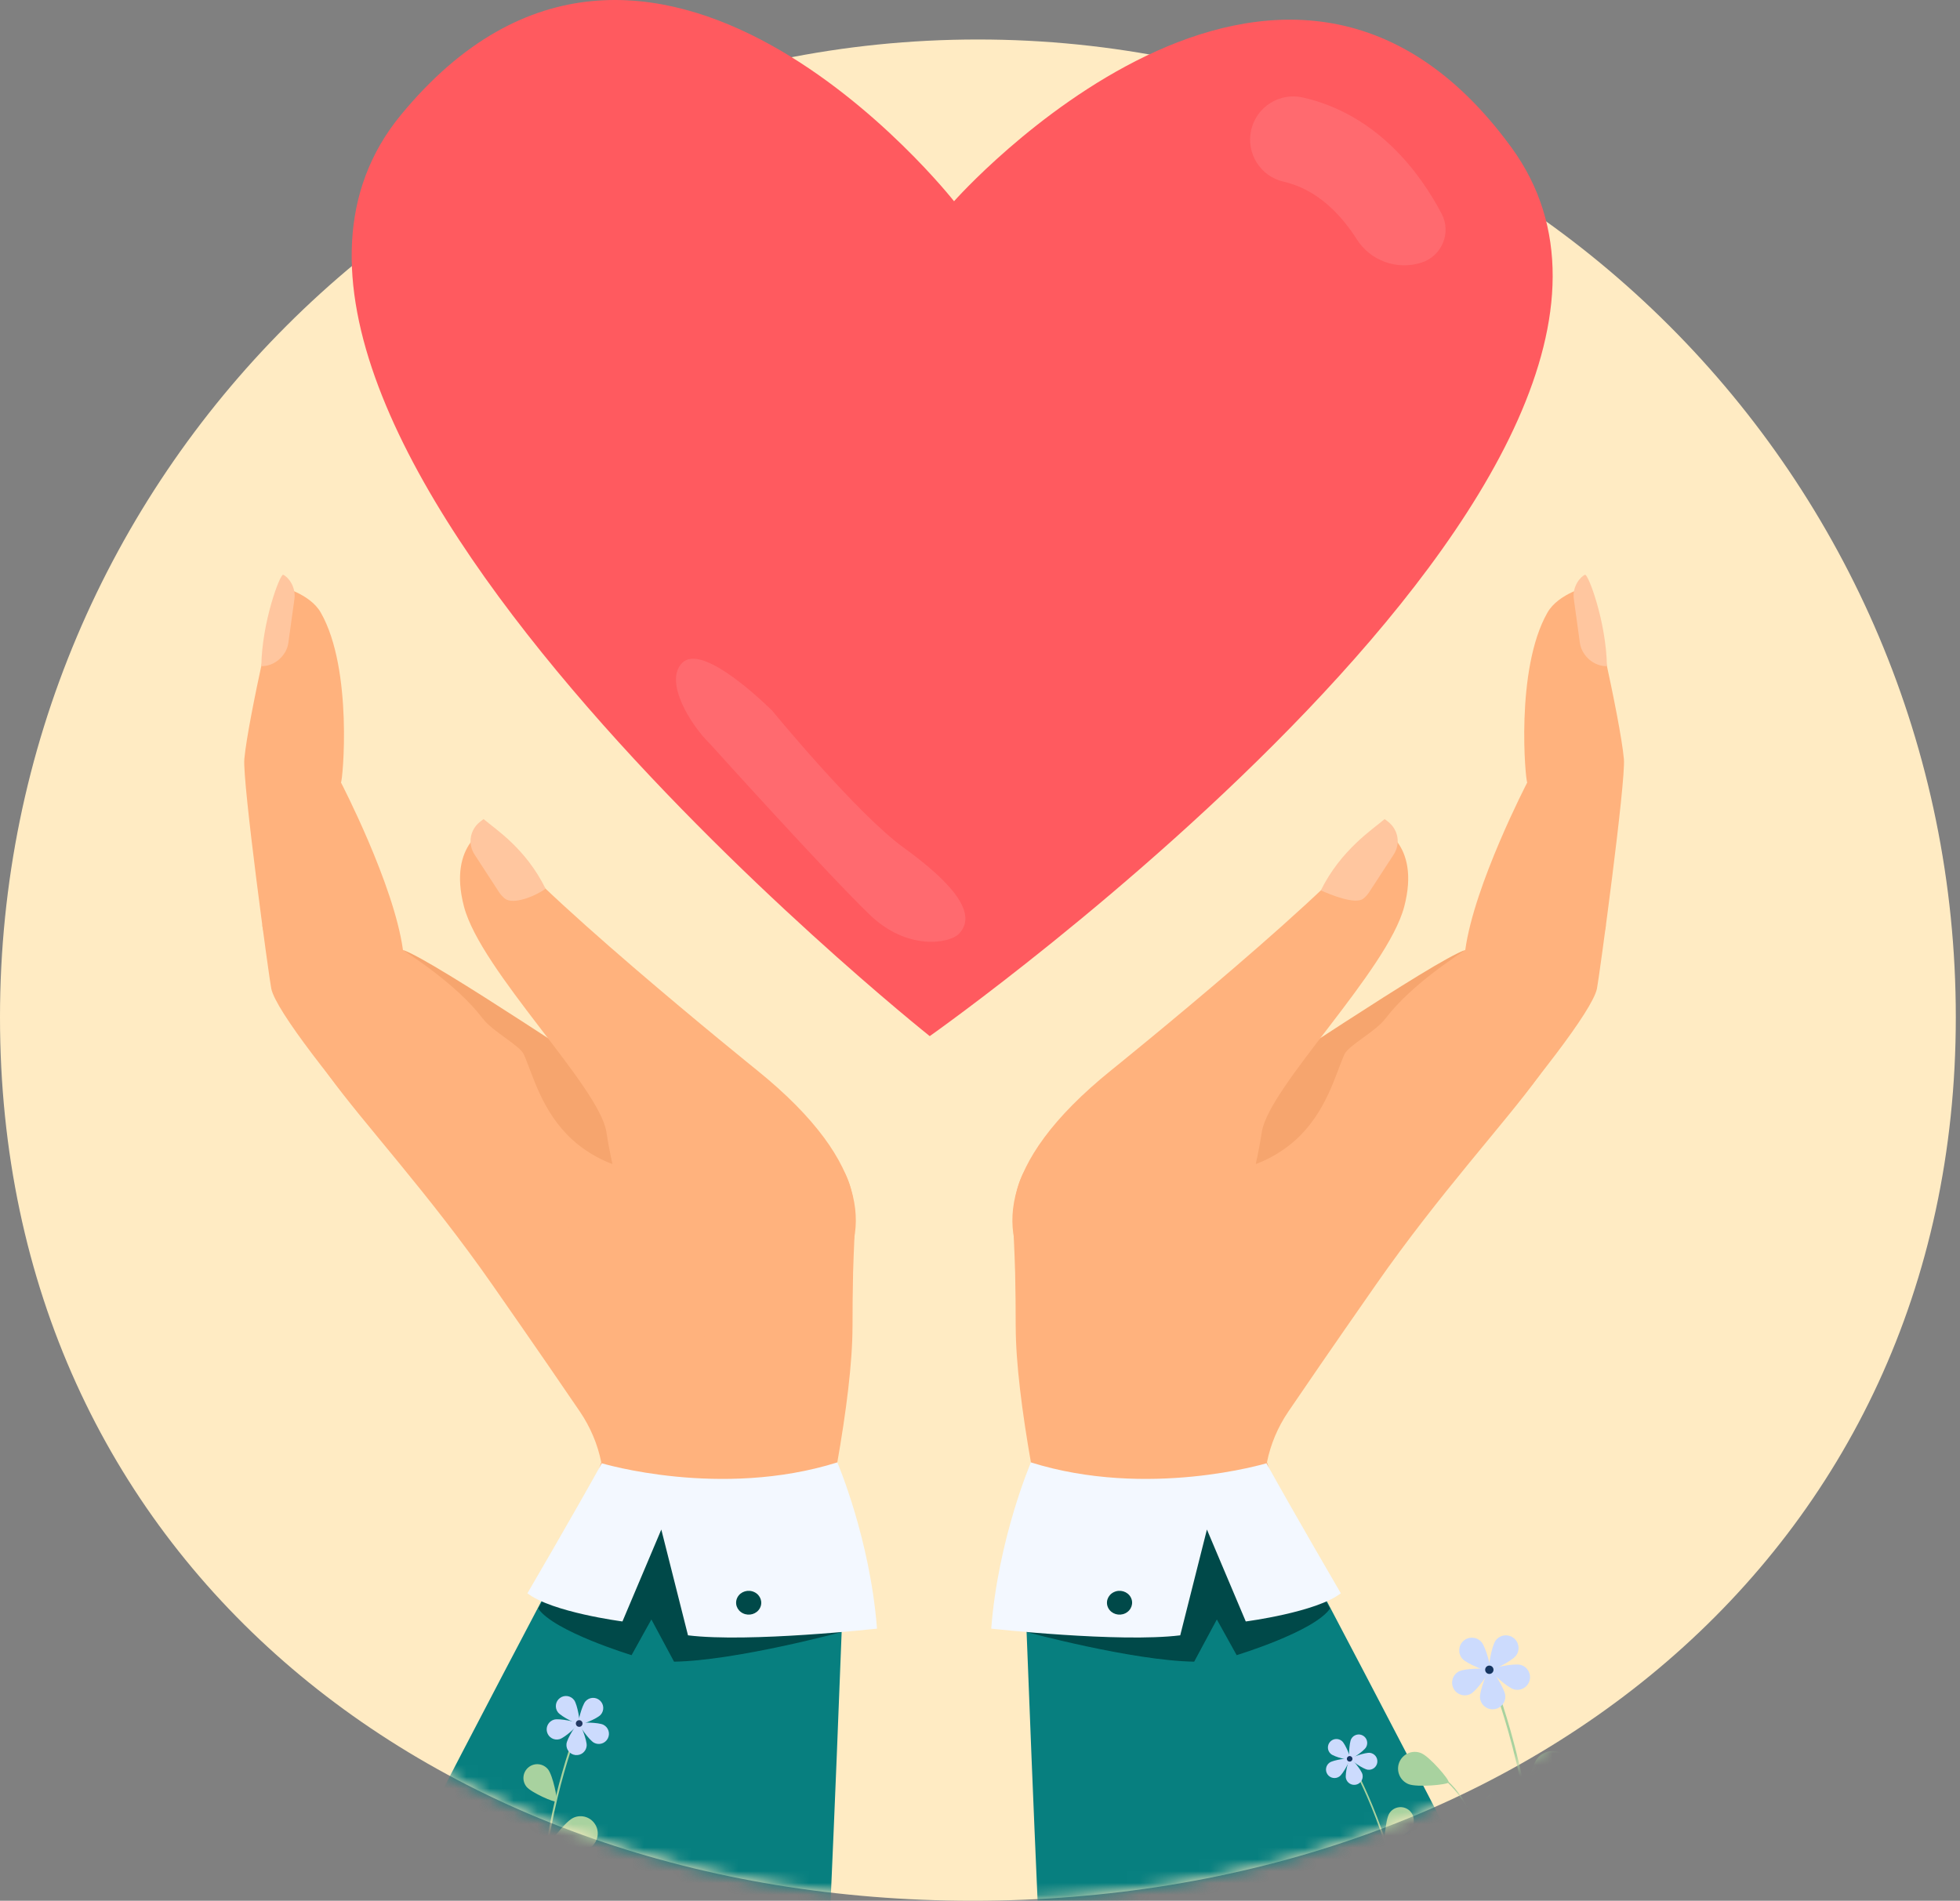 <svg width="166" height="161" viewBox="0 0 166 161" fill="none" xmlns="http://www.w3.org/2000/svg">
  <rect x="0" y="0" width="166" height="161" fill="#808080" stroke="none"/>
  <path d="M165.645 86.167C165.645 131.909 128.138 161 82.397 161C36.655 161 0 131.909 0 86.167C0 40.425 37.081 3.345 82.823 3.345C128.564 3.345 165.645 40.425 165.645 86.167Z" fill="#FFEBC3" />
  <mask id="mask0_902_5090" style="mask-type:alpha" maskUnits="userSpaceOnUse" x="0" y="3" width="166" height="158">
    <path d="M165.645 86.167C165.645 131.909 128.138 161 82.397 161C36.655 161 0 131.909 0 86.167C0 40.425 37.081 3.345 82.823 3.345C128.564 3.345 165.645 40.425 165.645 86.167Z" fill="#F7E3E2" />
  </mask>
  <g mask="url(#mask0_902_5090)">
    <path d="M22.24 78.547C22.781 80.936 23.842 85.552 27.871 91.123C30.777 95.139 36.303 101.08 41.713 108.843C45.614 114.441 47.877 117.744 49.121 119.579C50.005 120.884 50.617 122.336 50.923 123.858L41.564 151.977L63.812 153.923C63.812 153.923 72.195 124.633 72.202 112.349L72.203 112.338C72.202 110.914 72.216 109.396 72.252 107.773C72.41 100.257 74.595 94.333 52.868 94.127C52.778 94.126 52.693 94.062 52.596 94.028C51.749 93.699 50.456 93.108 48.549 91.572C48.228 91.313 47.891 91.031 47.537 90.718C45.416 88.845 43.404 87.367 41.511 86.199C31.633 80.09 21.748 76.376 22.24 78.547Z" fill="#FFB27D" />
    <path d="M20.694 64.288C21.02 60.756 23.649 49.643 23.649 49.643C23.649 49.643 26.223 50.234 27.166 51.883C29.925 56.708 29.023 66.218 28.877 66.274C28.873 66.275 33.365 74.911 34.128 80.466C34.128 80.466 46.041 86.932 48.55 91.572C48.702 91.855 48.824 92.133 48.912 92.4C49.253 93.443 49.398 94.87 49.378 96.456C49.294 102.077 47.074 109.679 43.755 109.094C42.936 108.947 23.769 87.514 22.975 83.74C22.79 82.849 20.52 66.173 20.694 64.288Z" fill="#FFB27D" />
    <path d="M51.651 88.336C51.651 88.336 52.218 93.79 46.574 89.006L46.117 95.274L53.979 99.461L56.648 94.862L51.651 88.336Z" fill="#FFB27D" />
    <path d="M24.205 55.133C24.312 54.927 24.386 54.699 24.421 54.459C24.421 54.459 24.721 52.306 24.937 50.727C25.078 49.686 24.381 48.842 23.984 48.685C23.732 48.585 22.191 52.623 22.131 56.424C23.036 56.439 23.816 55.88 24.205 55.133Z" fill="#FFC69F" />
    <path d="M34.128 80.466C36.7 81.309 52.366 91.965 53.213 92.292C55.172 94.767 55.502 98.432 54.545 98.841C53.254 99.395 50.376 98.283 48.456 96.519C45.883 94.158 45.136 91.047 44.368 89.316C44.021 88.536 41.742 87.402 40.878 86.264C38.607 83.27 34.422 80.697 34.128 80.466Z" fill="#F6A56E" />
    <path d="M64.104 90.645C64.104 90.645 43.71 74.219 41.455 70.049C41.455 70.049 37.867 71.347 39.298 76.795C40.731 82.245 50.76 92.028 51.359 95.888C53.609 110.388 61.844 114.851 61.844 114.851C61.844 114.851 84.197 106.867 64.104 90.645Z" fill="#FFB27D" />
    <path d="M42.767 76.118C42.579 75.972 42.413 75.791 42.277 75.585C42.277 75.585 41.07 73.736 40.188 72.376C39.608 71.48 39.792 70.317 40.629 69.63C40.835 69.462 40.959 69.379 40.959 69.379C41.949 70.234 44.506 71.829 46.209 75.277C45.27 75.95 43.446 76.652 42.767 76.118Z" fill="#FFC69F" />
    <path d="M71.559 130.89C71.559 130.89 71.461 133.602 71.296 137.897C71.291 138.009 71.288 138.123 71.283 138.238C71.058 144.112 70.715 152.781 70.327 161.52C57.401 161.513 44.617 161.502 32.454 161.487C36.043 154.314 42.148 142.662 45.85 135.633C47.607 132.295 48.823 129.999 48.97 129.723C48.979 129.704 48.985 129.695 48.985 129.695C49.191 129.397 49.419 129.126 49.669 128.884C50.012 128.546 50.393 128.259 50.808 128.017C54.23 126.007 59.914 126.962 64.468 128.29C66.566 128.901 68.423 129.591 69.711 130.106C70.585 130.457 71.198 130.726 71.44 130.836C71.519 130.872 71.559 130.89 71.559 130.89Z" fill="#077F7F" />
    <path d="M71.289 138.237C71.289 138.237 62.288 140.669 57.088 140.748L55.168 137.172L53.49 140.196C53.49 140.196 46.919 138.199 45.58 136.248L50.158 128.004L71.49 128.431L71.289 138.237Z" fill="#004949" />
    <path d="M70.915 123.87C70.915 123.87 73.688 130.313 74.276 137.95C74.276 137.95 63.433 139.154 58.269 138.517L56.009 129.557L52.718 137.342C52.718 137.342 46.745 136.567 44.669 134.956C44.669 134.956 48.535 128.332 50.97 123.944C50.97 123.944 61.02 126.974 70.915 123.87Z" fill="#F3F8FF" />
    <path d="M64.356 136.218C64.625 135.723 64.419 135.115 63.895 134.86C63.371 134.604 62.73 134.798 62.462 135.293C62.193 135.788 62.399 136.396 62.923 136.651C63.446 136.907 64.088 136.713 64.356 136.218Z" fill="#004949" />
    <path d="M135.986 78.547C135.446 80.936 134.384 85.552 130.356 91.123C127.45 95.139 121.924 101.08 116.514 108.843C112.612 114.441 110.35 117.744 109.105 119.579C108.221 120.884 107.609 122.336 107.304 123.858L116.663 151.977L94.415 153.923C94.415 153.923 86.034 124.633 86.025 112.349L86.023 112.338C86.025 110.914 86.011 109.396 85.975 107.773C85.817 100.257 83.632 94.333 105.358 94.127C105.449 94.126 105.533 94.063 105.63 94.028C106.478 93.699 107.771 93.109 109.678 91.572C109.999 91.314 110.337 91.031 110.69 90.719C112.811 88.845 114.823 87.367 116.715 86.199C126.594 80.09 136.479 76.376 135.986 78.547Z" fill="#FFB27D" />
    <path d="M137.534 64.288C137.207 60.755 134.578 49.643 134.578 49.643C134.578 49.643 132.004 50.234 131.062 51.884C128.302 56.708 129.204 66.219 129.349 66.275C129.354 66.275 124.863 74.911 124.099 80.466C124.099 80.466 112.186 86.932 109.677 91.572C109.525 91.855 109.404 92.133 109.315 92.4C108.974 93.443 108.829 94.87 108.85 96.456C108.933 102.077 111.153 109.679 114.473 109.094C115.292 108.947 134.459 87.514 135.252 83.74C135.437 82.848 137.707 66.173 137.534 64.288Z" fill="#FFB27D" />
    <path d="M106.577 88.335C106.577 88.335 106.01 93.789 111.655 89.006L112.111 95.274L104.248 99.461L101.579 94.862L106.577 88.335Z" fill="#FFB27D" />
    <path d="M134.024 55.133C133.915 54.926 133.843 54.699 133.806 54.459C133.806 54.459 133.505 52.306 133.292 50.727C133.149 49.685 133.846 48.842 134.244 48.685C134.496 48.585 136.037 52.622 136.096 56.424C135.192 56.439 134.412 55.88 134.024 55.133Z" fill="#FFC69F" />
    <path d="M124.1 80.466C121.529 81.309 105.861 91.964 105.015 92.292C103.055 94.767 102.726 98.432 103.683 98.84C104.974 99.394 107.852 98.283 109.771 96.519C112.345 94.158 113.092 91.047 113.86 89.315C114.206 88.536 116.487 87.402 117.35 86.263C119.62 83.27 123.805 80.696 124.1 80.466Z" fill="#F6A56E" />
    <path d="M94.122 90.645C94.122 90.645 114.517 74.219 116.772 70.049C116.772 70.049 120.36 71.347 118.929 76.796C117.496 82.245 107.466 92.028 106.867 95.888C104.617 110.388 96.383 114.851 96.383 114.851C96.383 114.851 74.03 106.867 94.122 90.645Z" fill="#FFB27D" />
    <path d="M115.462 76.118C115.649 75.971 115.814 75.791 115.951 75.585C115.951 75.585 117.158 73.735 118.04 72.376C118.621 71.48 118.436 70.317 117.599 69.63C117.393 69.462 117.269 69.379 117.269 69.379C116.279 70.234 113.57 71.972 111.867 75.42C112.686 75.781 114.782 76.651 115.462 76.118Z" fill="#FFC69F" />
    <path d="M125.804 161.547C113.742 161.546 100.943 161.542 87.901 161.536C87.515 152.792 87.17 144.115 86.946 138.238C86.939 138.123 86.937 138.008 86.932 137.896C86.767 133.601 86.67 130.89 86.67 130.89C86.67 130.89 86.711 130.872 86.788 130.836C87.031 130.726 87.642 130.457 88.517 130.106C89.804 129.591 91.662 128.901 93.76 128.29C98.315 126.961 103.997 126.006 107.419 128.017C107.836 128.258 108.216 128.546 108.559 128.884C108.809 129.126 109.037 129.397 109.243 129.694C109.243 129.694 109.249 129.704 109.258 129.722C109.405 129.998 110.621 132.295 112.378 135.632C116.089 142.681 122.219 154.38 125.804 161.547Z" fill="#077F7F" />
    <path d="M86.937 138.237C86.937 138.237 95.939 140.669 101.14 140.748L103.059 137.172L104.737 140.196C104.737 140.196 111.309 138.2 112.647 136.248L108.069 128.004L86.737 128.431L86.937 138.237Z" fill="#004949" />
    <path d="M87.313 123.87C87.313 123.87 84.54 130.313 83.952 137.95C83.952 137.95 94.796 139.153 99.959 138.517L102.219 129.556L105.509 137.342C105.509 137.342 111.484 136.567 113.559 134.955C113.559 134.955 109.693 128.332 107.259 123.944C107.259 123.944 97.208 126.973 87.313 123.87Z" fill="#F3F8FF" />
    <path d="M93.871 136.218C93.602 135.723 93.808 135.115 94.332 134.86C94.856 134.604 95.497 134.798 95.766 135.293C96.034 135.788 95.828 136.396 95.304 136.651C94.781 136.907 94.139 136.713 93.871 136.218Z" fill="#004949" />
    <path d="M119.292 151.12C120.016 151.413 122.609 151.176 122.694 150.969C122.777 150.761 121.081 148.786 120.357 148.492C119.63 148.197 118.805 148.548 118.51 149.273C118.216 149.999 118.566 150.826 119.292 151.12Z" fill="#A8D29F" />
    <path d="M125.83 152.358C125.424 153.026 125.239 155.623 125.43 155.74C125.621 155.856 127.844 154.502 128.252 153.834C128.659 153.164 128.447 152.292 127.778 151.885C127.111 151.477 126.238 151.688 125.83 152.358Z" fill="#A8D29F" />
    <path d="M122.337 157.441C123.082 157.679 125.649 157.245 125.718 157.031C125.785 156.819 123.944 154.977 123.199 154.739C122.452 154.501 121.654 154.913 121.417 155.659C121.179 156.405 121.591 157.202 122.337 157.441Z" fill="#A8D29F" />
    <path d="M126.113 159.955C126.11 159.895 125.823 154.017 122.605 150.981L122.673 150.909C125.92 153.973 126.209 159.891 126.212 159.95L126.113 159.955Z" fill="#A8D29F" />
    <path d="M136.854 151.246C136.403 151.547 134.609 151.744 134.523 151.615C134.438 151.486 135.315 149.91 135.768 149.61C136.219 149.309 136.829 149.433 137.129 149.885C137.429 150.336 137.307 150.947 136.854 151.246Z" fill="#A8D29F" />
    <path d="M132.587 152.991C132.955 153.389 133.439 155.127 133.327 155.233C133.213 155.338 131.516 154.726 131.147 154.329C130.778 153.931 130.801 153.31 131.199 152.941C131.595 152.571 132.217 152.595 132.587 152.991Z" fill="#A8D29F" />
    <path d="M135.661 155.959C135.187 156.225 133.385 156.285 133.309 156.149C133.234 156.015 134.229 154.509 134.702 154.244C135.175 153.98 135.774 154.149 136.039 154.623C136.303 155.096 136.134 155.694 135.661 155.959Z" fill="#A8D29F" />
    <path d="M133.444 158.189C133.438 158.149 132.819 154.117 134.585 151.612L134.528 151.572C132.747 154.101 133.37 158.159 133.376 158.2L133.444 158.189Z" fill="#A8D29F" />
    <path d="M130.26 159.612L130.054 159.578C129.248 149.143 126.062 141.654 126.018 141.552L126.204 141.471C126.249 141.575 129.457 149.113 130.26 159.612Z" fill="#A8D29F" />
    <path d="M123.855 140.502C124.248 140.948 126.088 141.663 126.214 141.551C126.342 141.439 125.86 139.524 125.467 139.079C125.074 138.634 124.396 138.592 123.95 138.984C123.506 139.378 123.462 140.057 123.855 140.502Z" fill="#CCDBFD" />
    <path d="M126.676 138.95C126.321 139.426 125.999 141.374 126.135 141.476C126.27 141.577 128.045 140.711 128.399 140.235C128.754 139.759 128.656 139.086 128.18 138.731C127.704 138.375 127.03 138.474 126.676 138.95Z" fill="#CCDBFD" />
    <path d="M128.792 141.022C128.219 140.865 126.289 141.277 126.243 141.441C126.2 141.605 127.654 142.94 128.227 143.096C128.799 143.252 129.39 142.915 129.546 142.341C129.703 141.769 129.366 141.178 128.792 141.022Z" fill="#CCDBFD" />
    <path d="M127.487 143.604C127.429 143.013 126.359 141.354 126.191 141.37C126.021 141.386 125.29 143.22 125.346 143.811C125.404 144.403 125.929 144.835 126.52 144.778C127.112 144.721 127.543 144.196 127.487 143.604Z" fill="#CCDBFD" />
    <path d="M124.56 143.477C125.085 143.2 126.217 141.583 126.138 141.433C126.059 141.284 124.087 141.296 123.56 141.573C123.035 141.849 122.832 142.499 123.107 143.025C123.384 143.551 124.033 143.754 124.56 143.477Z" fill="#CCDBFD" />
    <path d="M125.788 141.378C125.818 141.185 126 141.053 126.193 141.084C126.386 141.115 126.517 141.296 126.487 141.49C126.456 141.683 126.274 141.814 126.081 141.783C125.889 141.753 125.757 141.571 125.788 141.378Z" fill="#163560" />
    <path d="M130.201 148.941C129.617 149.66 128.987 152.675 129.191 152.842C129.397 153.008 132.219 151.776 132.803 151.057C133.387 150.339 133.279 149.283 132.561 148.699C131.841 148.114 130.787 148.223 130.201 148.941Z" fill="#A8D29F" />
    <path d="M118.638 160.679L118.5 160.676C117.048 153.822 114.277 149.132 114.238 149.069L114.355 148.998C114.394 149.063 117.186 153.783 118.638 160.679Z" fill="#A8D29F" />
    <path d="M112.713 148.561C113.012 148.822 114.296 149.135 114.37 149.05C114.444 148.965 113.958 147.736 113.657 147.475C113.356 147.214 112.903 147.245 112.642 147.545C112.382 147.846 112.412 148.3 112.713 148.561Z" fill="#CCDBFD" />
    <path d="M114.446 147.283C114.254 147.63 114.211 148.952 114.31 149.007C114.409 149.062 115.51 148.332 115.704 147.985C115.897 147.638 115.774 147.199 115.426 147.006C115.079 146.812 114.641 146.936 114.446 147.283Z" fill="#CCDBFD" />
    <path d="M116.033 148.472C115.639 148.419 114.393 148.863 114.378 148.975C114.363 149.087 115.445 149.846 115.84 149.899C116.233 149.952 116.596 149.677 116.649 149.282C116.702 148.888 116.426 148.526 116.033 148.472Z" fill="#CCDBFD" />
    <path d="M115.394 150.301C115.304 149.914 114.448 148.907 114.337 148.932C114.227 148.957 113.902 150.238 113.992 150.626C114.082 151.013 114.467 151.254 114.856 151.164C115.242 151.075 115.483 150.688 115.394 150.301Z" fill="#CCDBFD" />
    <path d="M113.439 150.473C113.763 150.245 114.372 149.072 114.308 148.979C114.242 148.886 112.934 149.069 112.608 149.298C112.283 149.527 112.207 149.976 112.435 150.301C112.665 150.625 113.114 150.703 113.439 150.473Z" fill="#CCDBFD" />
    <path d="M114.07 148.973C114.074 148.842 114.182 148.739 114.315 148.742C114.444 148.745 114.548 148.854 114.544 148.985C114.541 149.116 114.431 149.219 114.302 149.215C114.171 149.212 114.067 149.103 114.07 148.973Z" fill="#163560" />
    <path d="M117.663 153.604C117.338 154.132 117.184 156.188 117.336 156.281C117.486 156.373 119.251 155.308 119.575 154.78C119.899 154.252 119.735 153.561 119.207 153.236C118.679 152.912 117.988 153.076 117.663 153.604Z" fill="#A8D29F" />
    <path d="M140.774 159.772L140.956 159.745C141.674 150.449 144.512 143.781 144.552 143.69L144.385 143.618C144.346 143.709 141.487 150.424 140.774 159.772Z" fill="#A8D29F" />
    <path d="M146.475 142.754C146.125 143.151 144.487 143.788 144.375 143.689C144.26 143.589 144.69 141.883 145.04 141.487C145.39 141.091 145.994 141.053 146.391 141.402C146.788 141.753 146.825 142.358 146.475 142.754Z" fill="#CCDBFD" />
    <path d="M143.965 141.372C144.281 141.796 144.569 143.531 144.448 143.621C144.326 143.711 142.746 142.941 142.431 142.516C142.115 142.092 142.202 141.493 142.626 141.176C143.049 140.86 143.65 140.947 143.965 141.372Z" fill="#CCDBFD" />
    <path d="M142.081 143.217C142.592 143.078 144.31 143.445 144.35 143.591C144.39 143.736 143.094 144.925 142.585 145.064C142.074 145.204 141.548 144.903 141.409 144.393C141.27 143.882 141.57 143.356 142.081 143.217Z" fill="#CCDBFD" />
    <path d="M143.242 145.517C143.292 144.99 144.245 143.513 144.396 143.527C144.545 143.542 145.198 145.175 145.148 145.702C145.096 146.228 144.628 146.614 144.102 146.562C143.577 146.511 143.191 146.044 143.242 145.517Z" fill="#CCDBFD" />
    <path d="M145.849 145.404C145.381 145.158 144.373 143.717 144.442 143.583C144.512 143.45 146.27 143.463 146.74 143.708C147.208 143.954 147.387 144.533 147.141 145.001C146.896 145.469 146.317 145.65 145.849 145.404Z" fill="#CCDBFD" />
    <path d="M144.754 143.534C144.729 143.362 144.566 143.245 144.394 143.273C144.222 143.3 144.105 143.461 144.132 143.633C144.159 143.805 144.322 143.923 144.492 143.895C144.666 143.868 144.782 143.706 144.754 143.534Z" fill="#163560" />
    <path d="M140.349 152.76C140.87 153.399 141.432 156.083 141.249 156.232C141.066 156.381 138.552 155.283 138.032 154.643C137.513 154.004 137.608 153.063 138.248 152.543C138.89 152.022 139.829 152.119 140.349 152.76Z" fill="#A8D29F" />
    <path d="M111.295 161.397C111.295 161.397 112.326 158.687 116.069 158.517C119.811 158.346 122.387 160.558 125.479 159.538C128.571 158.517 133.689 156.212 138.531 157.747C143.373 159.282 144.188 161.397 144.188 161.397H111.295Z" fill="#A8D29F" />
    <path d="M40.105 161.193H46.569C46.915 160.899 46.33 160.232 45.718 160.187C45.452 160.167 45.115 160.222 44.73 160.304C44.642 159.122 44.133 153.81 42.219 154.023C40.067 154.263 42.219 156.363 42.828 157.607C43.279 158.527 43.754 159.848 43.972 160.471C43.797 160.51 43.616 160.547 43.431 160.581C43.146 159.705 42.084 156.757 40.734 156.929C39.149 157.13 39.786 158.312 40.91 159.013C41.734 159.529 42.746 160.262 43.227 160.617C42.819 160.682 42.394 160.728 41.963 160.718C40.856 160.691 40.315 161.018 40.105 161.193Z" fill="#A8D29F" />
    <path d="M45.76 160.513L45.924 160.487C46.568 152.147 49.115 146.162 49.151 146.081L49.001 146.016C48.965 146.098 46.401 152.123 45.76 160.513Z" fill="#A8D29F" />
    <path d="M50.877 145.241C50.564 145.597 49.093 146.17 48.992 146.08C48.891 145.991 49.276 144.46 49.589 144.104C49.904 143.748 50.446 143.715 50.802 144.029C51.157 144.342 51.192 144.886 50.877 145.241Z" fill="#CCDBFD" />
    <path d="M48.625 144.002C48.908 144.382 49.166 145.939 49.057 146.02C48.948 146.101 47.531 145.408 47.247 145.028C46.964 144.647 47.041 144.109 47.422 143.826C47.802 143.542 48.341 143.621 48.625 144.002Z" fill="#CCDBFD" />
    <path d="M46.934 145.656C47.391 145.531 48.934 145.861 48.969 145.992C49.005 146.123 47.843 147.189 47.385 147.314C46.927 147.44 46.455 147.17 46.33 146.712C46.206 146.254 46.475 145.781 46.934 145.656Z" fill="#CCDBFD" />
    <path d="M47.976 147.721C48.021 147.249 48.877 145.923 49.012 145.936C49.146 145.949 49.732 147.414 49.686 147.886C49.64 148.358 49.221 148.704 48.749 148.659C48.276 148.614 47.931 148.193 47.976 147.721Z" fill="#CCDBFD" />
    <path d="M50.316 147.62C49.895 147.399 48.991 146.106 49.054 145.986C49.117 145.866 50.694 145.877 51.114 146.097C51.535 146.318 51.697 146.838 51.475 147.257C51.256 147.678 50.736 147.839 50.316 147.62Z" fill="#CCDBFD" />
    <path d="M49.334 145.941C49.309 145.787 49.164 145.682 49.01 145.706C48.855 145.731 48.75 145.876 48.775 146.03C48.799 146.185 48.944 146.29 49.099 146.265C49.253 146.241 49.358 146.095 49.334 145.941Z" fill="#233862" />
    <path d="M46.412 149.865C46.819 150.366 47.26 152.473 47.117 152.589C46.973 152.706 45.002 151.846 44.593 151.343C44.186 150.841 44.261 150.103 44.764 149.695C45.265 149.286 46.003 149.363 46.412 149.865Z" fill="#A8D29F" />
    <path d="M48.529 153.986C47.804 154.338 46.204 156.486 46.304 156.693C46.405 156.9 49.083 156.96 49.807 156.607C50.53 156.254 50.831 155.382 50.478 154.657C50.125 153.933 49.252 153.632 48.529 153.986Z" fill="#A8D29F" />
  </g>
  <path d="M128.016 12.501C108.497 -14.293 80.802 17.046 80.802 17.046C80.802 17.046 54.979 -15.853 33.934 9.759C12.89 35.369 78.743 87.763 78.743 87.763C78.743 87.763 147.532 39.294 128.016 12.501Z" fill="#FF5A5F" />
  <path opacity="0.1" d="M120.39 22.243C118.328 22.906 116.072 22.098 114.911 20.269C113.668 18.309 111.653 16.058 108.724 15.393C106.754 14.945 105.519 12.985 105.967 11.015C106.415 9.045 108.373 7.81 110.345 8.258C116.692 9.7 120.325 14.733 122.097 18.102C122.943 19.711 122.122 21.694 120.39 22.243Z" fill="white" />
  <path opacity="0.1" d="M73.654 77.475C70.005 73.954 60.125 62.998 60.125 62.998C58.527 61.453 56.215 57.759 57.761 56.162C59.307 54.565 63.783 58.625 65.379 60.171C65.379 60.171 72.539 68.907 76.555 71.814C80.968 75.009 82.762 77.498 81.216 79.094C80.427 79.91 76.861 80.568 73.654 77.475Z" fill="white" />
</svg>